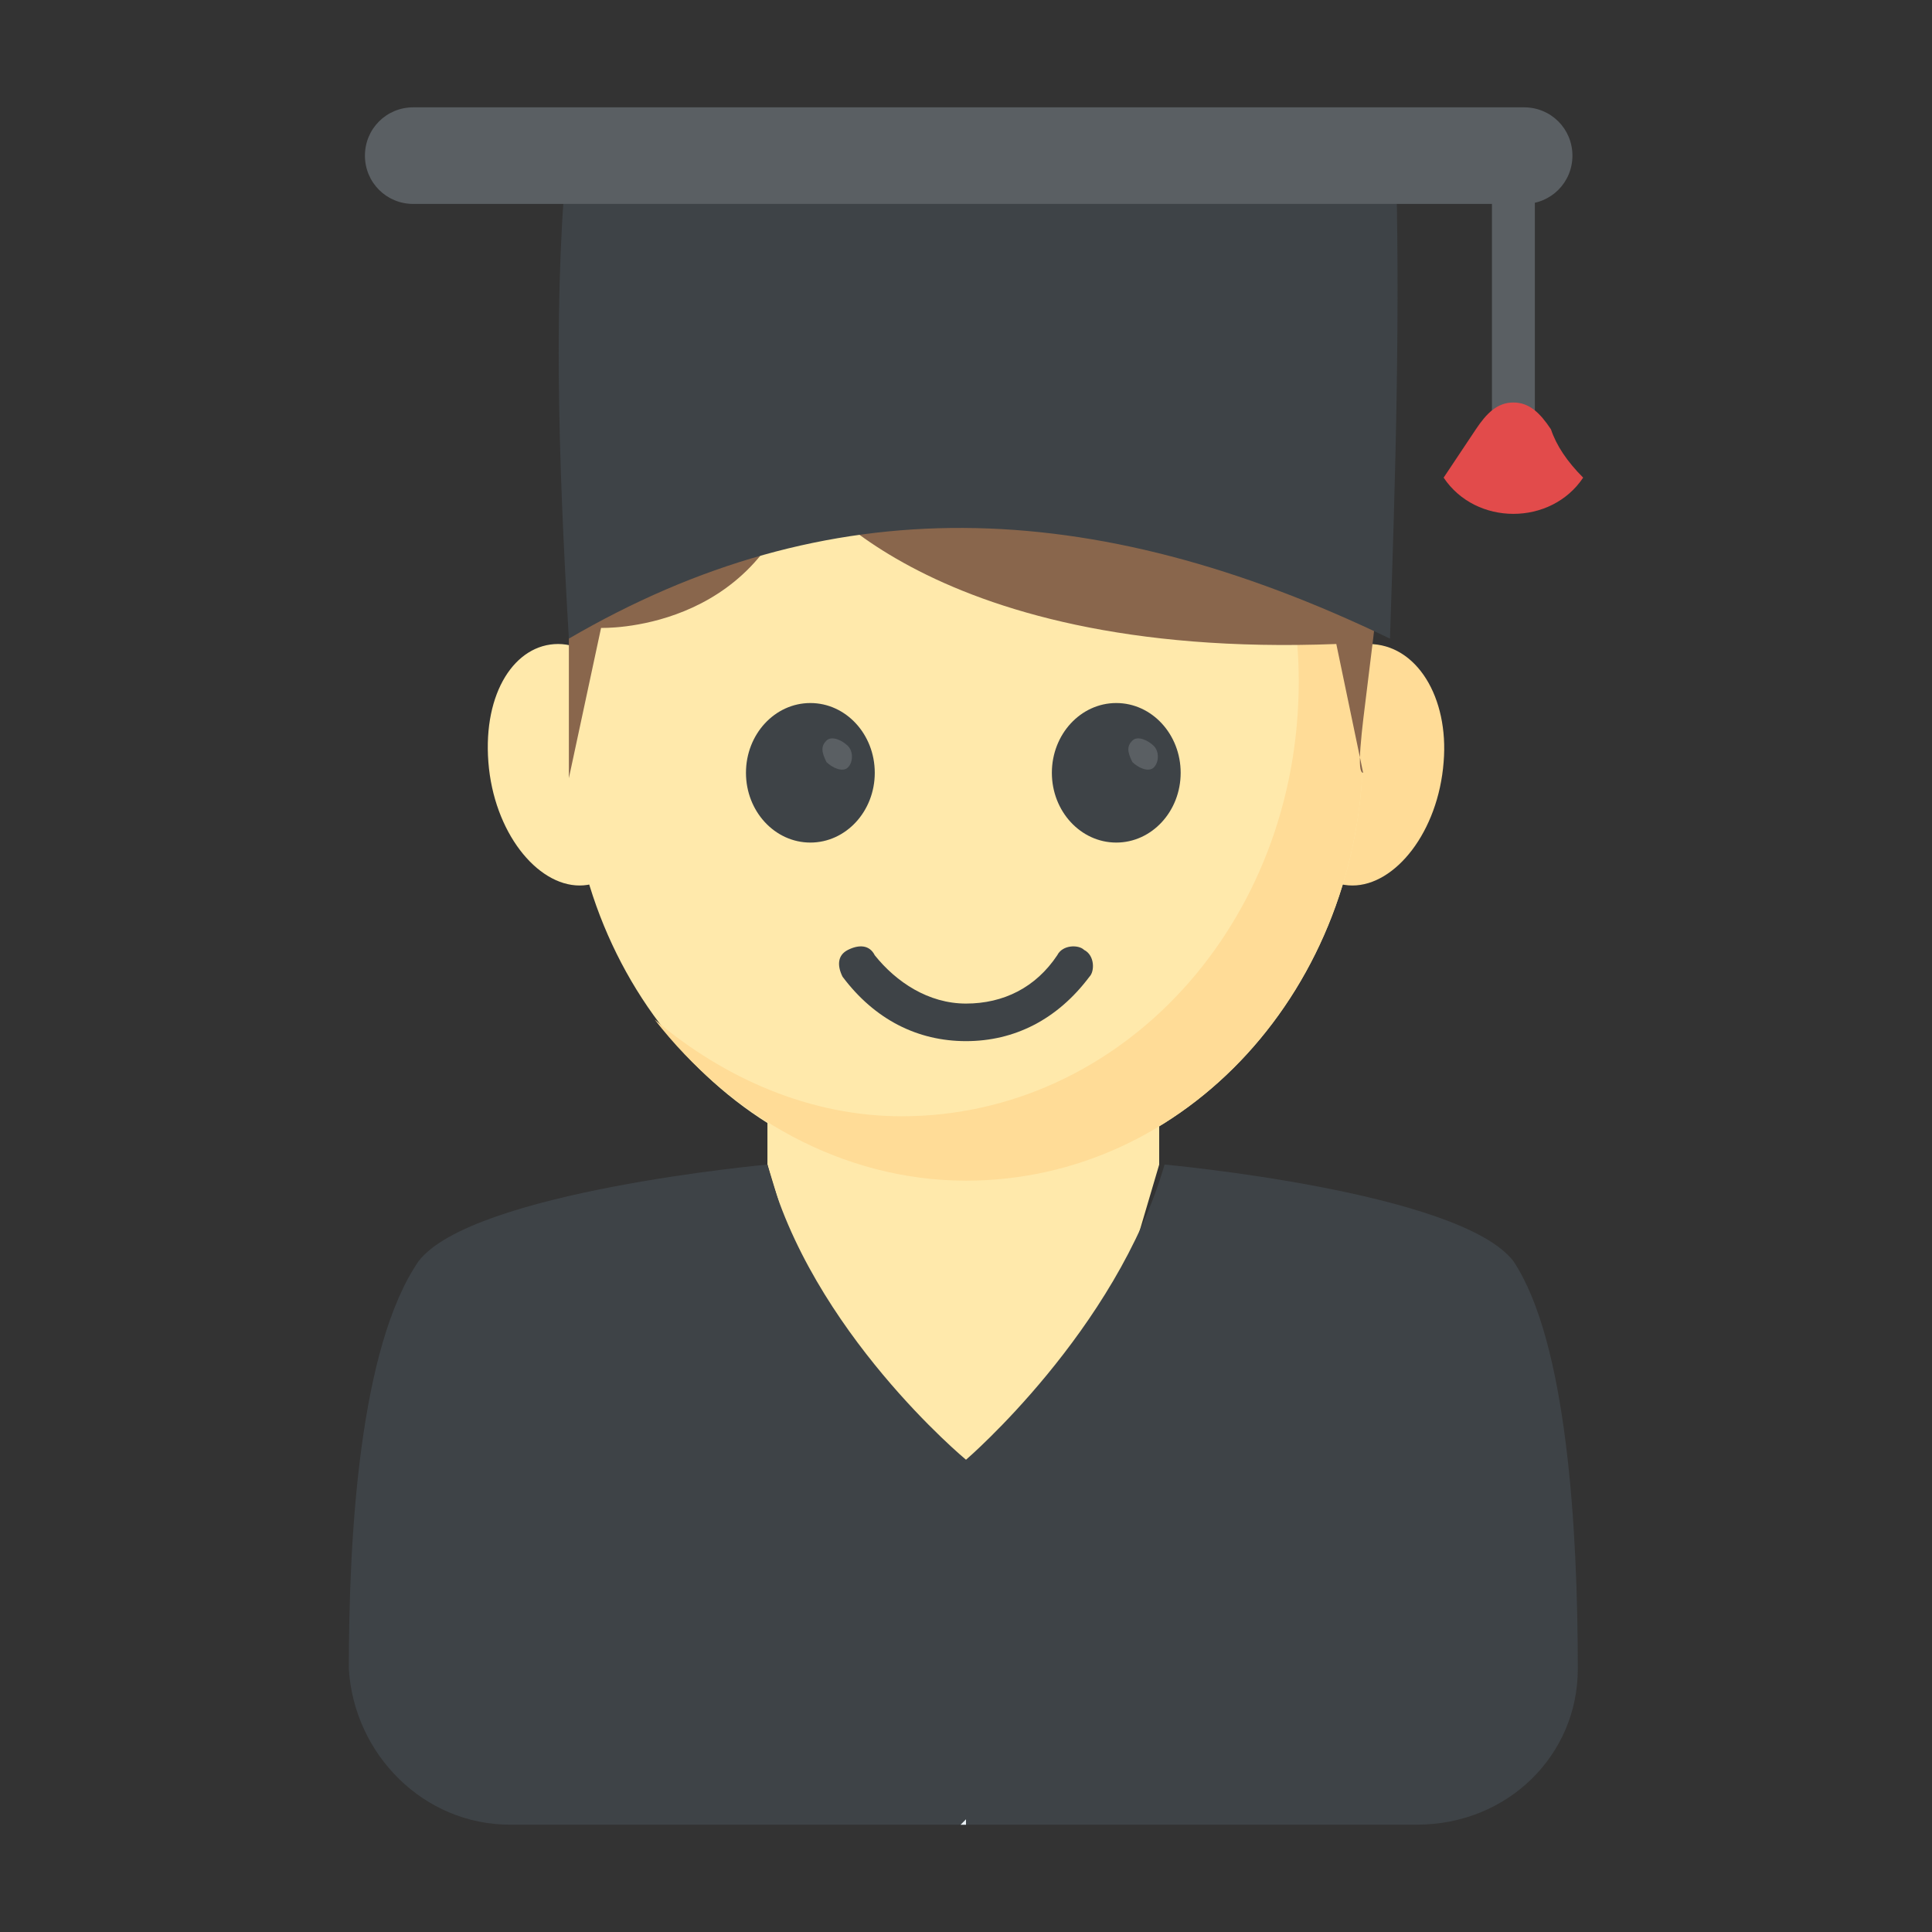 <?xml version="1.0" encoding="utf-8"?>
<!-- Generator: Adobe Illustrator 18.0.0, SVG Export Plug-In . SVG Version: 6.00 Build 0)  -->
<!DOCTYPE svg PUBLIC "-//W3C//DTD SVG 1.1//EN" "http://www.w3.org/Graphics/SVG/1.1/DTD/svg11.dtd">
<svg version="1.1" id="Layer_1" xmlns="http://www.w3.org/2000/svg" xmlns:xlink="http://www.w3.org/1999/xlink" x="0px" y="0px"
	 viewBox="0 0 36 36" enable-background="new 0 0 36 36" xml:space="preserve">
<rect x="0" y="0" width="36" height="36" fill="#333333" stroke="none"/>
<g>
	<g>
		<g>
			<g>
				<g>
					<polygon fill="#FFE9AB" points="21.6,16.4 14.3,16.4 14.3,21.7 18,33.9 21.6,21.7 					"/>
				</g>
			</g>
			<g>
				<g>
					<g>
						<g>
							<path fill="#FFE9AB" d="M12.1,14.2c0.1,1.3-0.5,2.3-1.3,2.3s-1.6-1-1.7-2.3S9.6,12,10.4,12S12,13,12.1,14.2z"/>
						</g>
					</g>
					<g>
						<g>
							<path fill="#FFDC97" d="M23.9,14.2c-0.1,1.3,0.5,2.3,1.3,2.3c0.8,0,1.6-1,1.7-2.3C27,13,26.4,12,25.5,12
								C24.7,12,24,13,23.9,14.2z"/>
						</g>
					</g>
				</g>
				<g>
					<g>
						<g>
							<g>
								<g>
									<g>
										<g>
											<g>
												<g>
													<g>
														<g>
															<g>
																<g>
																	<g>
																		<g>
																			<g>
																				<g>
																					<g>
																						<g>
																							<g>
																								<g>
																									<path fill="#FFE9AB" d="M25.4,13.9c0,4.5-3.3,8.1-7.4,8.1c-4.1,0-7.4-3.6-7.4-8.1c0-4.5,3.3-8.1,7.4-8.1
																										C22.1,5.8,25.4,9.4,25.4,13.9z"/>
																								</g>
																							</g>
																						</g>
																					</g>
																				</g>
																			</g>
																		</g>
																	</g>
																</g>
															</g>
														</g>
													</g>
												</g>
											</g>
										</g>
									</g>
									<g>
										<g>
											<g>
												<g>
													<g>
														<g>
															<g>
																<g>
																	<g>
																		<g>
																			<path fill="#FFDC97" d="M25.4,13.9c0,4.5-3.3,8.1-7.4,8.1c-2.3,0-4.4-1.2-5.8-3c1.3,1.1,2.9,1.8,4.6,1.8
																				c4.1,0,7.4-3.6,7.4-8.1c0-1.9-0.6-3.7-1.6-5.1C24.3,9,25.4,11.3,25.4,13.9z"/>
																		</g>
																	</g>
																</g>
															</g>
														</g>
													</g>
												</g>
											</g>
										</g>
									</g>
									<g>
										<g>
											<g>
												<g>
													<path fill="#3E4347" d="M18,19.4c-0.9,0-1.7-0.4-2.3-1.2c-0.1-0.2-0.1-0.4,0.1-0.5c0.2-0.1,0.4-0.1,0.5,0.1
														c0.4,0.5,1,0.9,1.7,0.9s1.3-0.3,1.7-0.9c0.1-0.2,0.4-0.2,0.5-0.1c0.2,0.1,0.2,0.4,0.1,0.5C19.7,19,18.9,19.4,18,19.4z"
														/>
												</g>
											</g>
										</g>
									</g>
								</g>
							</g>
						</g>
					</g>
				</g>
				<g>
					<g>
						<g>
							<g>
								<g>
									<g>
										<g>
											<g>
												<g>
													<ellipse fill="#3E4347" cx="15.1" cy="14.4" rx="1.2" ry="1.3"/>
												</g>
											</g>
										</g>
									</g>
								</g>
							</g>
						</g>
						<g>
							<g>
								<path fill="#5A5F63" d="M15.8,14.3c-0.1,0.1-0.3,0-0.4-0.1c-0.1-0.2-0.1-0.3,0-0.4c0.1-0.1,0.3,0,0.4,0.1
									C15.9,14,15.9,14.2,15.8,14.3z"/>
							</g>
						</g>
					</g>
					<g>
						<g>
							<g>
								<g>
									<g>
										<g>
											<g>
												<g>
													<ellipse fill="#3E4347" cx="20.8" cy="14.4" rx="1.2" ry="1.3"/>
												</g>
											</g>
										</g>
									</g>
								</g>
							</g>
						</g>
						<g>
							<g>
								<path fill="#5A5F63" d="M21.5,14.3c-0.1,0.1-0.3,0-0.4-0.1c-0.1-0.2-0.1-0.3,0-0.4c0.1-0.1,0.3,0,0.4,0.1
									C21.6,14,21.6,14.2,21.5,14.3z"/>
							</g>
						</g>
					</g>
				</g>
			</g>
			<g>
				<g>
					<path fill="#89664C" d="M25.4,14.4L25.4,14.4L24.9,12c-7.8,0.3-10-3.1-10-3.1c-0.8,2.9-3.7,2.8-3.7,2.8l-0.6,2.8l0,0V8.3
						c0.2-6.2,6.5-6.8,10.1-5.4c1.4,0.6,2.3,1.4,2.3,2.4C27.8,3.3,24.9,14.4,25.4,14.4z"/>
				</g>
			</g>
			<g>
				<g>
					<g>
						<g>
							<polygon fill="#E9EFF4" points="18,34 18,34 17.9,34 17.9,34 18,33.9 							"/>
						</g>
					</g>
				</g>
				<g>
					<g>
						<g>
							<path fill="#3E4347" d="M29.4,31.1c0,1.6-1.3,2.9-3,2.9H9.5c-1.6,0-2.9-1.3-3-2.9c0-2.5,0.2-6,1.3-7.6c1-1.3,6.5-1.8,6.5-1.8
								c0.8,3.1,3.7,5.5,3.7,5.5s2.8-2.4,3.7-5.5c0,0,5.5,0.5,6.5,1.8C29.2,25,29.4,28.5,29.4,31.1z"/>
						</g>
					</g>
					<g>
						<g>
							<polygon fill="#E9EFF4" points="18,34 18,34 17.9,34 18,33.9 18,34 							"/>
						</g>
					</g>
				</g>
			</g>
		</g>
	</g>
	<g>
		<g>
			<path fill="#3E4347" d="M26,2.6H10.6c-0.3,2.8-0.2,5.9,0,9.3c4.8-2.8,9.7-2.7,15.3,0C26,8.9,26.1,5.8,26,2.6z"/>
		</g>
	</g>
	<g>
		<g>
			<path fill="#5A5F63" d="M28.4,2H7.7C7.2,2,6.8,2.4,6.8,2.9v0c0,0.5,0.4,0.9,0.9,0.9h20.7c0.5,0,0.9-0.4,0.9-0.9v0
				C29.3,2.4,28.9,2,28.4,2z"/>
		</g>
	</g>
	<g>
		<g>
			<g>
				<g>
					<rect x="27.8" y="3.3" fill="#5A5F63" width="0.8" height="5"/>
				</g>
			</g>
		</g>
		<g>
			<g>
				<path fill="#E24B4B" d="M29.5,8.9c-0.6,0.9-2,0.9-2.6,0c0.2-0.3,0.4-0.6,0.6-0.9c0.2-0.3,0.4-0.5,0.7-0.5l0,0
					c0.3,0,0.5,0.2,0.7,0.5C29,8.3,29.2,8.6,29.5,8.9z"/>
			</g>
		</g>
	</g>
</g>
</svg>
